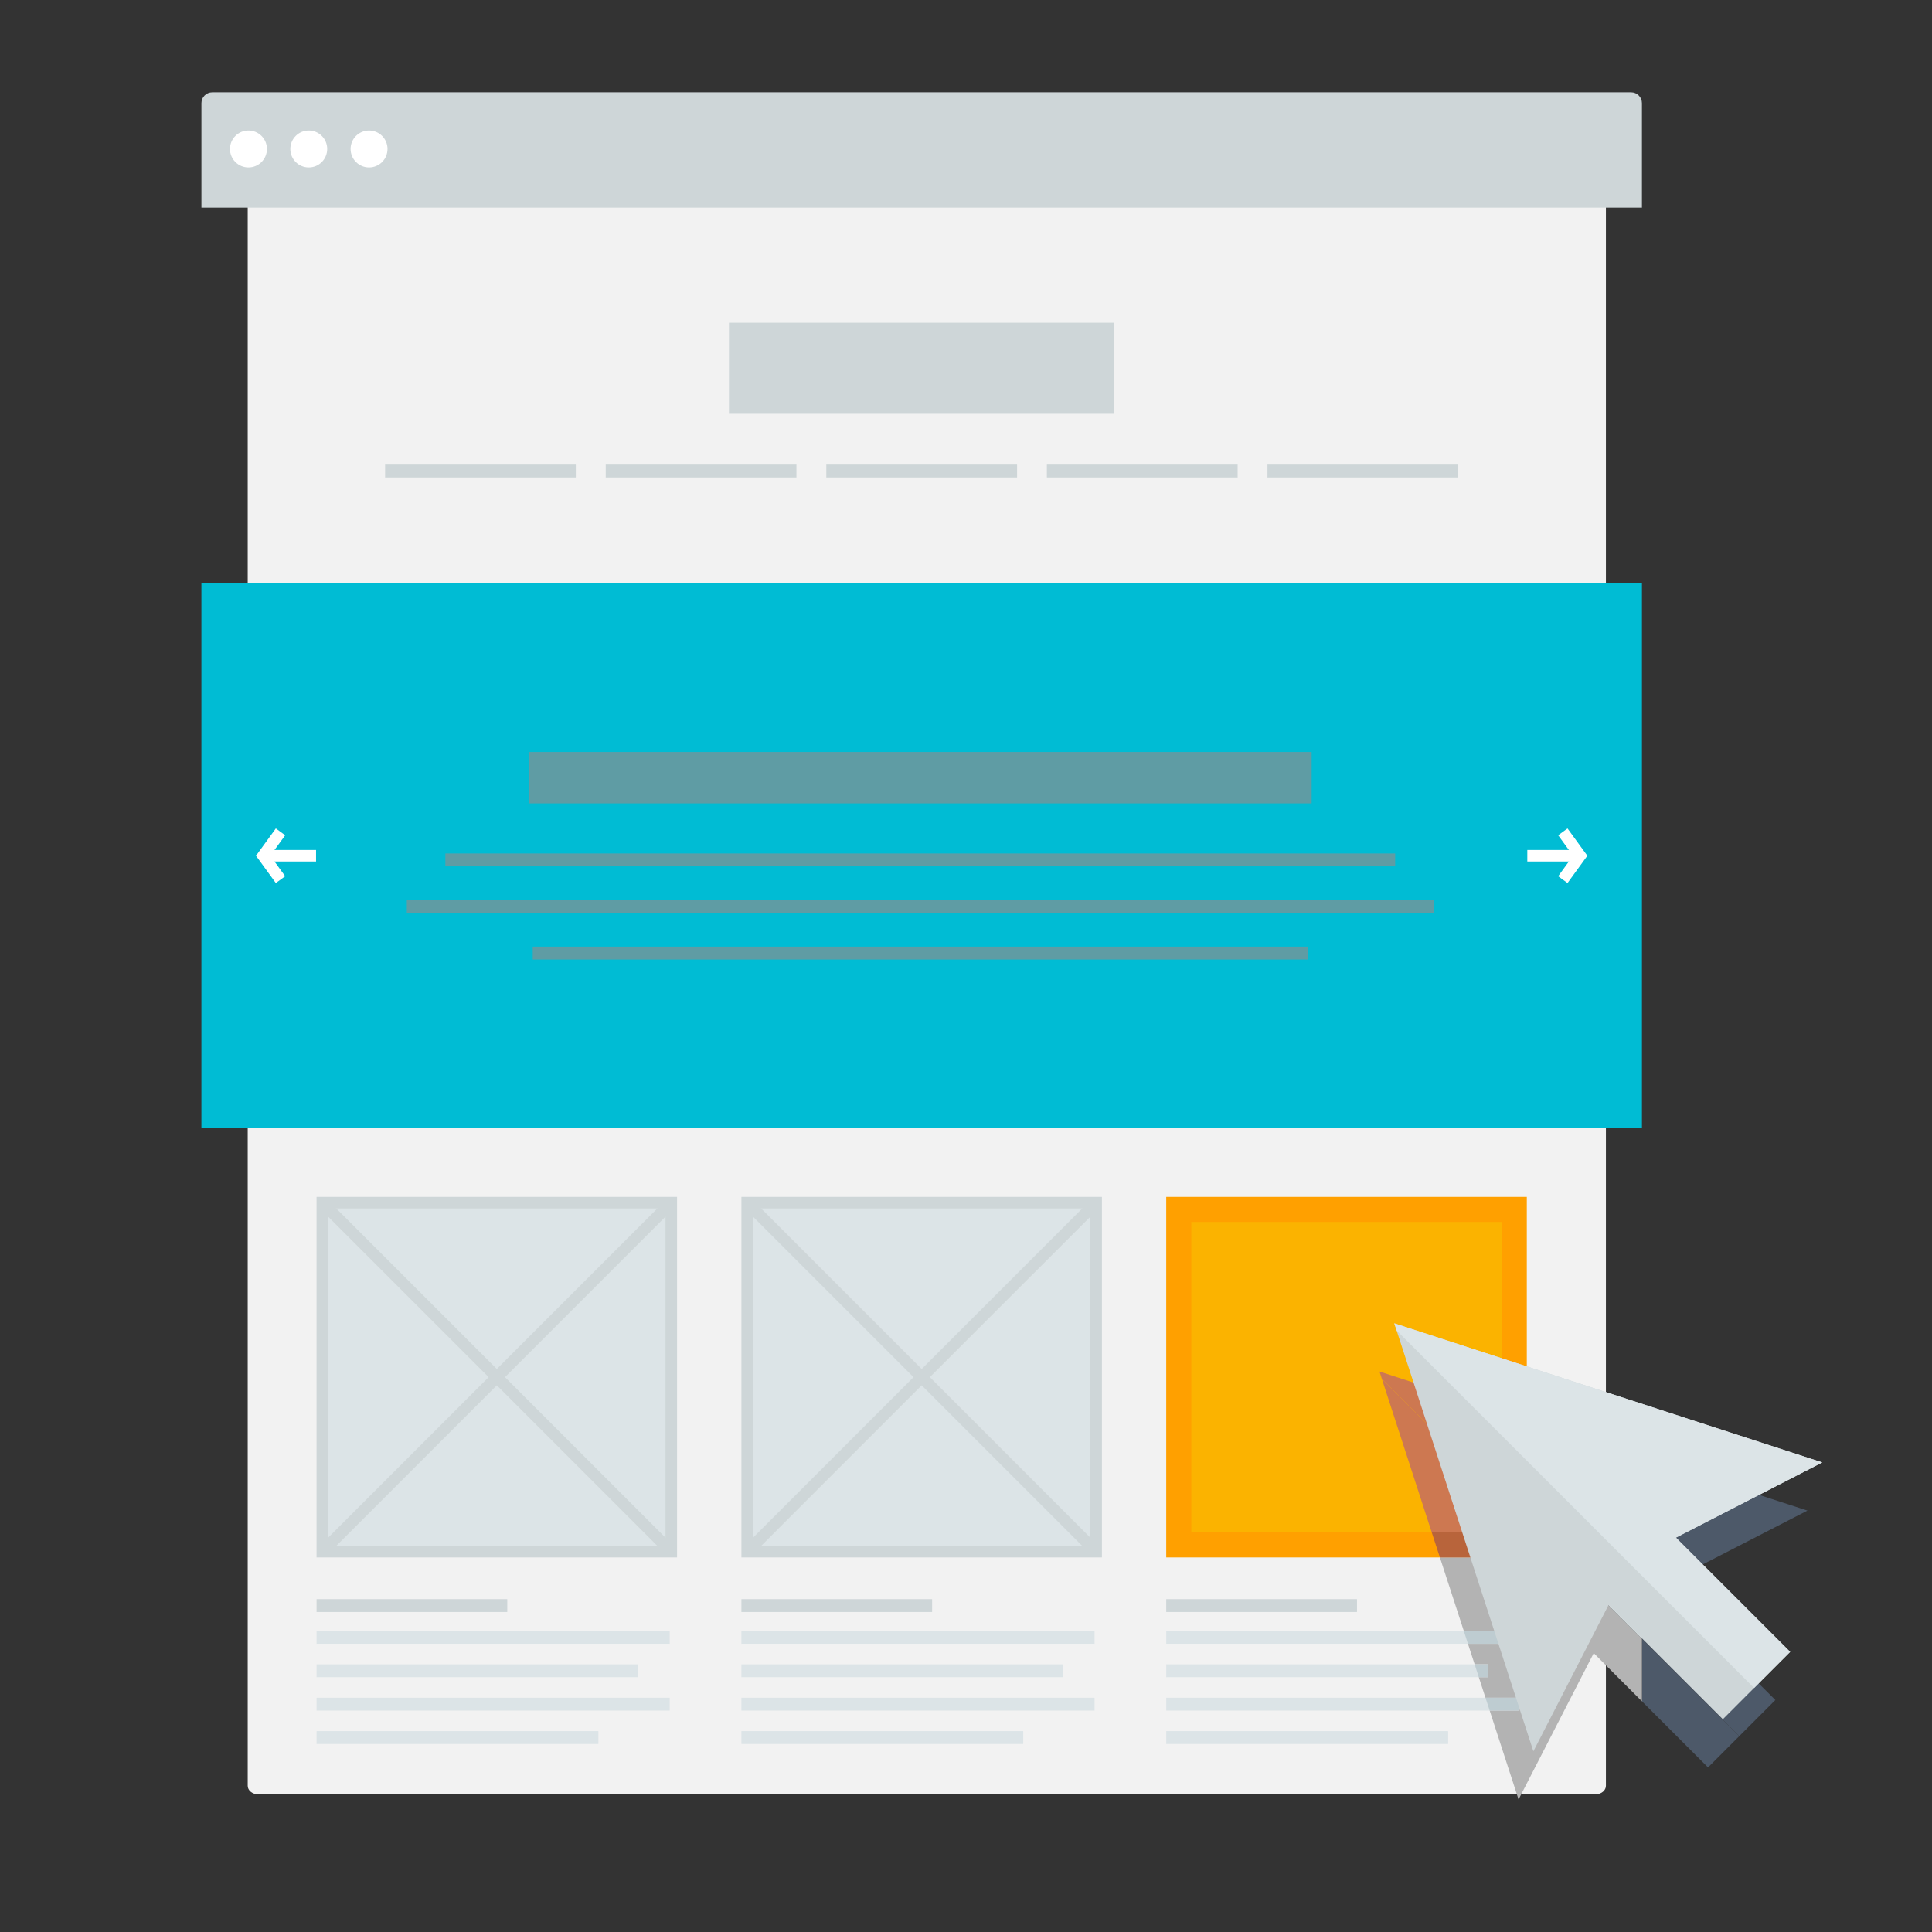 <?xml version="1.0" encoding="UTF-8" standalone="no"?><!DOCTYPE svg PUBLIC "-//W3C//DTD SVG 1.1//EN" "http://www.w3.org/Graphics/SVG/1.1/DTD/svg11.dtd"><svg width="100%" height="100%" viewBox="0 0 73 73" version="1.1" xmlns="http://www.w3.org/2000/svg" xmlns:xlink="http://www.w3.org/1999/xlink" xml:space="preserve" style="fill-rule:evenodd;clip-rule:evenodd;stroke-linejoin:round;stroke-miterlimit:1.414;"><rect x="0" y="0" width="73" height="73" fill="#333333" stroke="none"/><path d="M60.679,67.475c0,0.176 -0.173,0.32 -0.386,0.32l-50.546,0c-0.214,0 -0.387,-0.144 -0.387,-0.32l0,-59.805c0,-0.177 0.173,-0.32 0.387,-0.32l50.546,0c0.213,0 0.386,0.143 0.386,0.32l0,59.805Z" style="fill:#f2f2f2;fill-rule:nonzero;"/><path d="M62.04,7.846l0,-3.95c0,-0.226 -0.184,-0.409 -0.409,-0.409l-53.611,0c-0.226,0 -0.409,0.183 -0.409,0.409l0,3.95l54.429,0Z" style="fill:#ced6d8;fill-rule:nonzero;"/><rect x="7.61" y="22.042" width="54.43" height="20.583" style="fill:#00bcd4;fill-rule:nonzero;"/><rect x="19.984" y="28.414" width="29.576" height="1.942" style="fill:#5f9ca4;fill-rule:nonzero;"/><rect x="16.828" y="32.248" width="35.888" height="0.486" style="fill:#5f9ca4;fill-rule:nonzero;"/><rect x="15.372" y="34.008" width="38.799" height="0.486" style="fill:#5f9ca4;fill-rule:nonzero;"/><rect x="20.129" y="35.767" width="29.286" height="0.487" style="fill:#5f9ca4;fill-rule:nonzero;"/><rect x="27.543" y="12.194" width="14.563" height="3.441" style="fill:#ced6d8;fill-rule:nonzero;"/><rect x="14.551" y="17.554" width="7.206" height="0.486" style="fill:#ced6d8;fill-rule:nonzero;"/><rect x="22.887" y="17.554" width="7.206" height="0.486" style="fill:#ced6d8;fill-rule:nonzero;"/><rect x="31.222" y="17.554" width="7.208" height="0.486" style="fill:#ced6d8;fill-rule:nonzero;"/><rect x="39.556" y="17.554" width="7.208" height="0.486" style="fill:#ced6d8;fill-rule:nonzero;"/><rect x="47.891" y="17.554" width="7.208" height="0.486" style="fill:#ced6d8;fill-rule:nonzero;"/><path d="M59.228,33.365l-0.353,-0.257l0.563,-0.774l-0.563,-0.774l0.353,-0.257l0.75,1.031l-0.75,1.031Z" style="fill:#fff;fill-rule:nonzero;"/><rect x="57.709" y="32.116" width="1.999" height="0.436" style="fill:#fff;fill-rule:nonzero;"/><path d="M10.422,33.365l-0.749,-1.031l0.749,-1.031l0.354,0.257l-0.563,0.774l0.563,0.774l-0.354,0.257Z" style="fill:#fff;fill-rule:nonzero;"/><rect x="9.943" y="32.116" width="1.999" height="0.436" style="fill:#fff;fill-rule:nonzero;"/><rect x="12.179" y="45.443" width="13.186" height="13.186" style="fill:#dce4e7;fill-rule:nonzero;"/><path d="M25.583,45.224l-13.622,0l0,13.623l13.622,0l0,-13.623ZM25.146,45.661l0,12.749l-12.748,0l0,-12.749l12.748,0Z" style="fill:#ced6d8;fill-rule:nonzero;"/><path d="M12.398,58.629c-0.056,0 -0.112,-0.022 -0.154,-0.064c-0.086,-0.086 -0.086,-0.224 0,-0.309l12.748,-12.748c0.085,-0.085 0.223,-0.085 0.308,0c0.086,0.086 0.086,0.223 0,0.309l-12.748,12.748c-0.042,0.042 -0.098,0.064 -0.154,0.064Z" style="fill:#ced6d8;fill-rule:nonzero;"/><path d="M25.146,58.629c-0.056,0 -0.112,-0.022 -0.154,-0.064l-12.748,-12.748c-0.086,-0.086 -0.086,-0.223 0,-0.309c0.085,-0.085 0.222,-0.085 0.308,0l12.748,12.748c0.086,0.085 0.086,0.223 0,0.309c-0.043,0.042 -0.098,0.064 -0.154,0.064Z" style="fill:#ced6d8;fill-rule:nonzero;"/><rect x="28.233" y="45.443" width="13.186" height="13.186" style="fill:#dce4e7;fill-rule:nonzero;"/><path d="M41.636,45.224l-13.622,0l0,13.623l13.622,0l0,-13.623ZM41.199,45.661l0,12.749l-12.748,0l0,-12.749l12.748,0Z" style="fill:#ced6d8;fill-rule:nonzero;"/><path d="M28.451,58.629c-0.055,0 -0.111,-0.022 -0.154,-0.064c-0.085,-0.086 -0.085,-0.224 0,-0.309l12.748,-12.748c0.086,-0.085 0.223,-0.085 0.308,0c0.086,0.086 0.086,0.223 0,0.309l-12.747,12.748c-0.043,0.042 -0.099,0.064 -0.155,0.064Z" style="fill:#ced6d8;fill-rule:nonzero;"/><path d="M41.199,58.629c-0.056,0 -0.111,-0.022 -0.154,-0.064l-12.748,-12.748c-0.085,-0.086 -0.085,-0.223 0,-0.309c0.085,-0.085 0.223,-0.085 0.309,0l12.747,12.748c0.086,0.085 0.086,0.223 0,0.309c-0.042,0.042 -0.098,0.064 -0.154,0.064Z" style="fill:#ced6d8;fill-rule:nonzero;"/><rect x="44.54" y="45.698" width="12.677" height="12.676" style="fill:#fbb300;fill-rule:nonzero;"/><path d="M57.69,45.224l-13.624,0l0,13.623l13.624,0l0,-13.623ZM56.743,46.171l0,11.73l-11.73,0l0,-11.73l11.73,0Z" style="fill:#ffa000;fill-rule:nonzero;"/><rect x="11.961" y="61.624" width="13.344" height="0.486" style="fill:#dce4e7;fill-rule:nonzero;"/><rect x="11.961" y="62.886" width="12.142" height="0.486" style="fill:#dce4e7;fill-rule:nonzero;"/><rect x="11.961" y="64.148" width="13.344" height="0.486" style="fill:#dce4e7;fill-rule:nonzero;"/><rect x="11.961" y="65.41" width="10.649" height="0.486" style="fill:#dce4e7;fill-rule:nonzero;"/><rect x="11.961" y="60.423" width="7.206" height="0.486" style="fill:#ced6d8;fill-rule:nonzero;"/><rect x="28.014" y="61.624" width="13.344" height="0.486" style="fill:#dce4e7;fill-rule:nonzero;"/><rect x="28.014" y="62.886" width="12.142" height="0.486" style="fill:#dce4e7;fill-rule:nonzero;"/><rect x="28.014" y="64.148" width="13.344" height="0.486" style="fill:#dce4e7;fill-rule:nonzero;"/><rect x="28.014" y="65.41" width="10.649" height="0.486" style="fill:#dce4e7;fill-rule:nonzero;"/><rect x="28.014" y="60.423" width="7.206" height="0.486" style="fill:#ced6d8;fill-rule:nonzero;"/><rect x="44.066" y="61.624" width="13.345" height="0.486" style="fill:#dce4e7;fill-rule:nonzero;"/><rect x="44.066" y="62.886" width="12.144" height="0.486" style="fill:#dce4e7;fill-rule:nonzero;"/><rect x="44.066" y="64.148" width="13.345" height="0.486" style="fill:#dce4e7;fill-rule:nonzero;"/><rect x="44.066" y="65.41" width="10.651" height="0.486" style="fill:#dce4e7;fill-rule:nonzero;"/><rect x="44.066" y="60.423" width="7.208" height="0.486" style="fill:#ced6d8;fill-rule:nonzero;"/><path d="M14.642,5.628c0,0.386 -0.312,0.698 -0.697,0.698c-0.385,0 -0.698,-0.312 -0.698,-0.698c0,-0.385 0.313,-0.698 0.698,-0.698c0.385,0 0.697,0.313 0.697,0.698Z" style="fill:#fff;fill-rule:nonzero;"/><path d="M12.363,5.628c0,0.386 -0.311,0.698 -0.697,0.698c-0.386,0 -0.696,-0.312 -0.696,-0.698c0,-0.385 0.31,-0.698 0.696,-0.698c0.386,0 0.697,0.313 0.697,0.698Z" style="fill:#fff;fill-rule:nonzero;"/><path d="M10.086,5.628c0,0.386 -0.313,0.698 -0.699,0.698c-0.385,0 -0.697,-0.312 -0.697,-0.698c0,-0.385 0.312,-0.698 0.697,-0.698c0.386,0 0.699,0.313 0.699,0.698Z" style="fill:#fff;fill-rule:nonzero;"/><path d="M64.537,66.781l-2.497,-2.497l0,-2.364l3.678,3.679l1.363,-1.364l-2.544,2.546Z" style="fill:#4d5969;fill-rule:nonzero;"/><path d="M57.378,67.993l-1.091,-3.359l1.124,0l0,-0.486l-1.283,0l-0.252,-0.776l0.334,0l0,-0.486l-0.491,0l-0.253,-0.776l1.945,0l0,-0.486l-2.102,0l-0.558,-1.716l-0.345,-1.061l3.284,0l0,-1.276l4.35,4.349l0,2.364l-1.821,-1.821l-2.841,5.53Z" style="fill:#b3b3b3;fill-rule:nonzero;"/><path d="M56.743,57.901l-2.645,0l-1.975,-6.078l0.089,0.269l4.531,4.532l0,1.277Z" style="fill:#cd7851;fill-rule:nonzero;"/><path d="M57.69,58.847l-3.284,0l-0.308,-0.946l2.645,0l0,-1.277l0.947,0.947l0,1.276Z" style="fill:#b8643b;fill-rule:nonzero;"/><path d="M57.411,62.11l-1.945,0l-0.157,-0.486l2.102,0l0,0.486Z" style="fill:#beccd1;fill-rule:nonzero;"/><path d="M56.21,63.372l-0.334,0l-0.157,-0.486l0.491,0l0,0.486Z" style="fill:#beccd1;fill-rule:nonzero;"/><path d="M57.411,64.634l-1.124,0l-0.159,-0.486l1.283,0l0,0.486Z" style="fill:#beccd1;fill-rule:nonzero;"/><path d="M65.718,65.599l-3.678,-3.679l0,-6.875l6.254,2.032l-5.53,2.842l4.317,4.316l-1.363,1.364Z" style="fill:#4d5969;fill-rule:nonzero;"/><path d="M62.04,61.92l-4.35,-4.349l0,-3.939l2.519,0.818l1.831,0.595l0,6.875Z" style="fill:#dce4e7;fill-rule:nonzero;"/><path d="M56.743,56.624l-4.531,-4.532l-0.089,-0.269l4.62,1.501l0,3.3Z" style="fill:#cd7851;fill-rule:nonzero;"/><path d="M57.69,57.571l-0.947,-0.947l0,-3.3l0.947,0.308l0,3.939Z" style="fill:#b8643b;fill-rule:nonzero;"/><g><path d="M68.854,55.257l-8.085,-2.627l-8.086,-2.628l2.628,8.086l2.627,8.085l2.841,-5.53l4.318,4.317l2.544,-2.545l-4.317,-4.316l5.53,-2.842Z" style="fill:#ced6d8;fill-rule:nonzero;"/><path d="M60.769,52.63l-8.086,-2.628l0.089,0.27l13.506,13.507l1.363,-1.364l-4.317,-4.316l5.53,-2.842l-8.085,-2.627Z" style="fill:#dce4e7;fill-rule:nonzero;"/></g></svg>